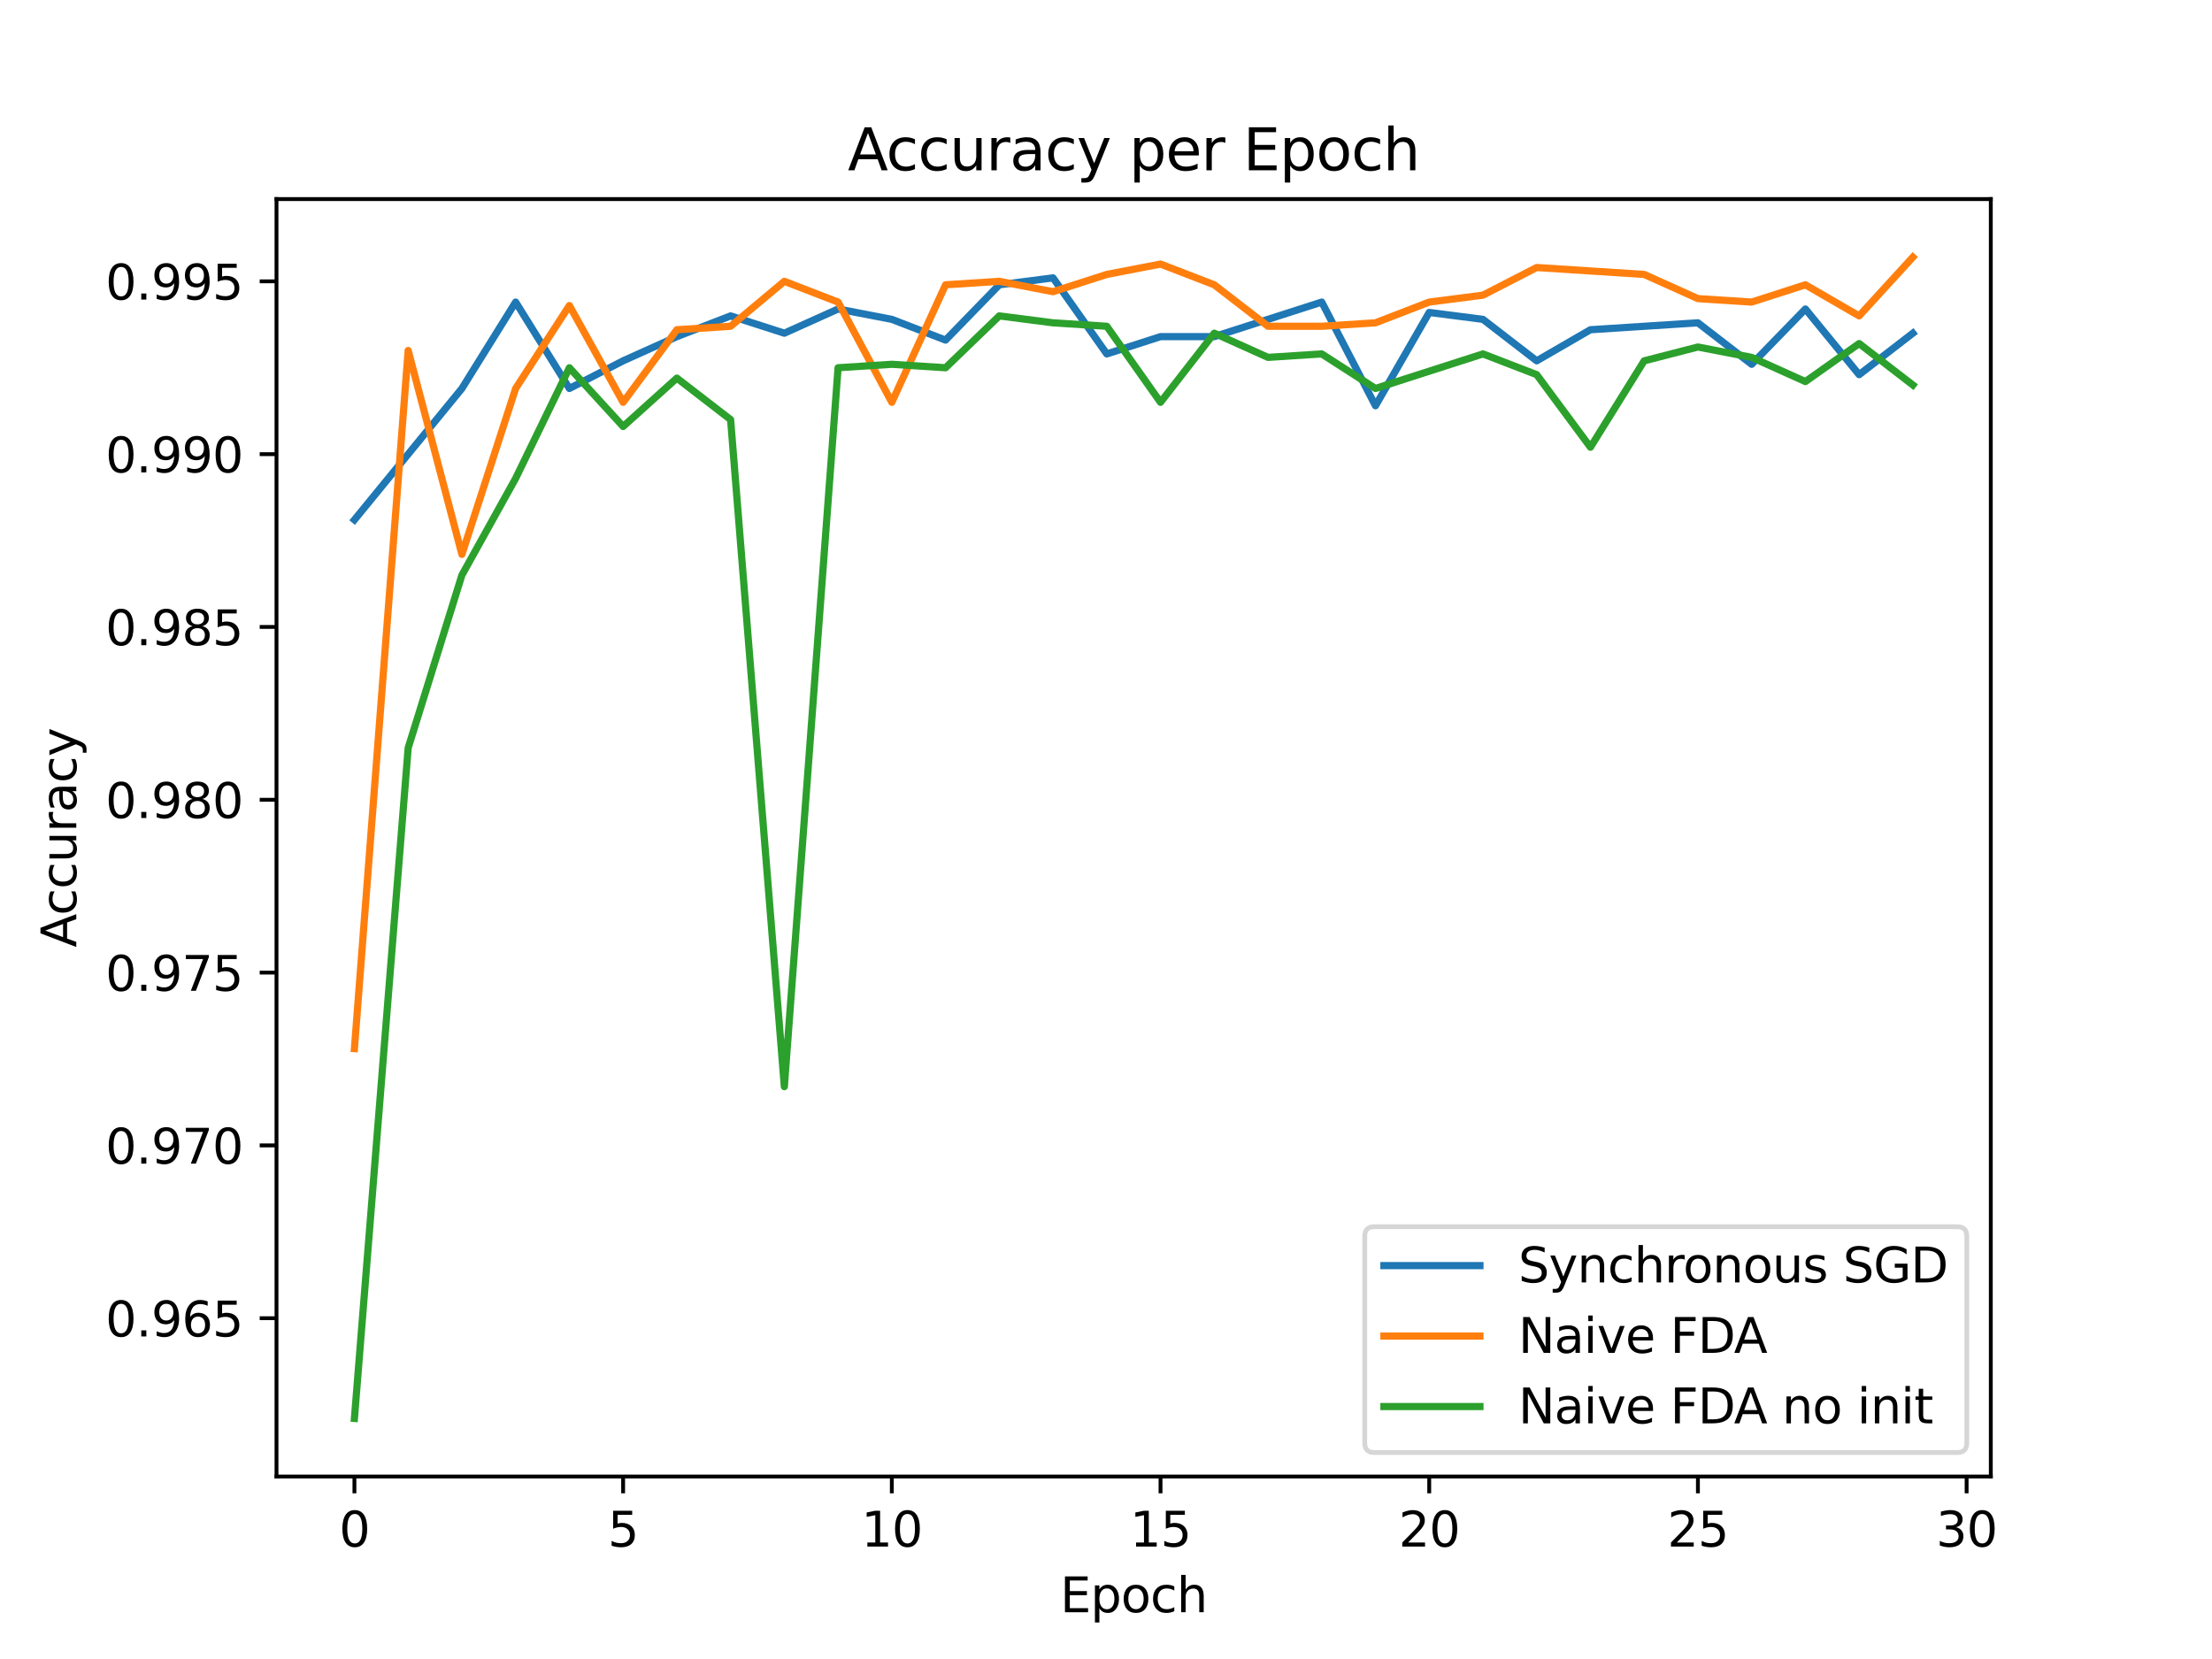 <ns0:svg xmlns:dc="http://purl.org/dc/elements/1.1/" xmlns:ns0="http://www.w3.org/2000/svg" xmlns:ns2="http://creativecommons.org/ns#" xmlns:ns4="http://www.w3.org/1999/xlink" xmlns:rdf="http://www.w3.org/1999/02/22-rdf-syntax-ns#" width="460.8pt" height="345.6pt" viewBox="0 0 460.8 345.6" version="1.1">
 <ns0:defs>
  <ns0:style type="text/css">*{stroke-linejoin: round; stroke-linecap: butt}</ns0:style>
 </ns0:defs>
 <ns0:g id="figure_1">
  <ns0:g id="patch_1">
   <ns0:path d="M 0 345.6  L 460.8 345.6  L 460.8 0  L 0 0  z " style="fill: #ffffff" />
  </ns0:g>
  <ns0:g id="axes_1">
   <ns0:g id="patch_2">
    <ns0:path d="M 57.6 307.584  L 414.72 307.584  L 414.72 41.472  L 57.6 41.472  z " style="fill: #ffffff" />
   </ns0:g>
   <ns0:g id="matplotlib.axis_1">
    <ns0:g id="xtick_1">
     <ns0:g id="line2d_1">
      <ns0:defs>
       <ns0:path id="m973d44cd0a" d="M 0 0  L 0 3.5  " style="stroke: #000000; stroke-width: 0.8" />
      </ns0:defs>
      <ns0:g>
       <ns0:use ns4:href="#m973d44cd0a" x="73.833" y="307.584" style="stroke: #000000; stroke-width: 0.8" />
      </ns0:g>
     </ns0:g>
     <ns0:g id="text_1">
      
      <ns0:g transform="translate(70.651 322.182) scale(0.1 -0.1)">
       <ns0:defs>
        <ns0:path id="DejaVuSans-30" d="M 2034 4250  Q 1547 4250 1301 3770  Q 1056 3291 1056 2328  Q 1056 1369 1301 889  Q 1547 409 2034 409  Q 2525 409 2770 889  Q 3016 1369 3016 2328  Q 3016 3291 2770 3770  Q 2525 4250 2034 4250  z M 2034 4750  Q 2819 4750 3233 4129  Q 3647 3509 3647 2328  Q 3647 1150 3233 529  Q 2819 -91 2034 -91  Q 1250 -91 836 529  Q 422 1150 422 2328  Q 422 3509 836 4129  Q 1250 4750 2034 4750  z " transform="scale(0.016)" />
       </ns0:defs>
       <ns0:use ns4:href="#DejaVuSans-30" />
      </ns0:g>
     </ns0:g>
    </ns0:g>
    <ns0:g id="xtick_2">
     <ns0:g id="line2d_2">
      <ns0:g>
       <ns0:use ns4:href="#m973d44cd0a" x="129.808" y="307.584" style="stroke: #000000; stroke-width: 0.8" />
      </ns0:g>
     </ns0:g>
     <ns0:g id="text_2">
      
      <ns0:g transform="translate(126.626 322.182) scale(0.1 -0.1)">
       <ns0:defs>
        <ns0:path id="DejaVuSans-35" d="M 691 4666  L 3169 4666  L 3169 4134  L 1269 4134  L 1269 2991  Q 1406 3038 1543 3061  Q 1681 3084 1819 3084  Q 2600 3084 3056 2656  Q 3513 2228 3513 1497  Q 3513 744 3044 326  Q 2575 -91 1722 -91  Q 1428 -91 1123 -41  Q 819 9 494 109  L 494 744  Q 775 591 1075 516  Q 1375 441 1709 441  Q 2250 441 2565 725  Q 2881 1009 2881 1497  Q 2881 1984 2565 2268  Q 2250 2553 1709 2553  Q 1456 2553 1204 2497  Q 953 2441 691 2322  L 691 4666  z " transform="scale(0.016)" />
       </ns0:defs>
       <ns0:use ns4:href="#DejaVuSans-35" />
      </ns0:g>
     </ns0:g>
    </ns0:g>
    <ns0:g id="xtick_3">
     <ns0:g id="line2d_3">
      <ns0:g>
       <ns0:use ns4:href="#m973d44cd0a" x="185.783" y="307.584" style="stroke: #000000; stroke-width: 0.8" />
      </ns0:g>
     </ns0:g>
     <ns0:g id="text_3">
      
      <ns0:g transform="translate(179.42 322.182) scale(0.1 -0.1)">
       <ns0:defs>
        <ns0:path id="DejaVuSans-31" d="M 794 531  L 1825 531  L 1825 4091  L 703 3866  L 703 4441  L 1819 4666  L 2450 4666  L 2450 531  L 3481 531  L 3481 0  L 794 0  L 794 531  z " transform="scale(0.016)" />
       </ns0:defs>
       <ns0:use ns4:href="#DejaVuSans-31" />
       <ns0:use ns4:href="#DejaVuSans-30" x="63.623" />
      </ns0:g>
     </ns0:g>
    </ns0:g>
    <ns0:g id="xtick_4">
     <ns0:g id="line2d_4">
      <ns0:g>
       <ns0:use ns4:href="#m973d44cd0a" x="241.757" y="307.584" style="stroke: #000000; stroke-width: 0.8" />
      </ns0:g>
     </ns0:g>
     <ns0:g id="text_4">
      
      <ns0:g transform="translate(235.395 322.182) scale(0.1 -0.1)">
       <ns0:use ns4:href="#DejaVuSans-31" />
       <ns0:use ns4:href="#DejaVuSans-35" x="63.623" />
      </ns0:g>
     </ns0:g>
    </ns0:g>
    <ns0:g id="xtick_5">
     <ns0:g id="line2d_5">
      <ns0:g>
       <ns0:use ns4:href="#m973d44cd0a" x="297.732" y="307.584" style="stroke: #000000; stroke-width: 0.8" />
      </ns0:g>
     </ns0:g>
     <ns0:g id="text_5">
      
      <ns0:g transform="translate(291.37 322.182) scale(0.1 -0.1)">
       <ns0:defs>
        <ns0:path id="DejaVuSans-32" d="M 1228 531  L 3431 531  L 3431 0  L 469 0  L 469 531  Q 828 903 1448 1529  Q 2069 2156 2228 2338  Q 2531 2678 2651 2914  Q 2772 3150 2772 3378  Q 2772 3750 2511 3984  Q 2250 4219 1831 4219  Q 1534 4219 1204 4116  Q 875 4013 500 3803  L 500 4441  Q 881 4594 1212 4672  Q 1544 4750 1819 4750  Q 2544 4750 2975 4387  Q 3406 4025 3406 3419  Q 3406 3131 3298 2873  Q 3191 2616 2906 2266  Q 2828 2175 2409 1742  Q 1991 1309 1228 531  z " transform="scale(0.016)" />
       </ns0:defs>
       <ns0:use ns4:href="#DejaVuSans-32" />
       <ns0:use ns4:href="#DejaVuSans-30" x="63.623" />
      </ns0:g>
     </ns0:g>
    </ns0:g>
    <ns0:g id="xtick_6">
     <ns0:g id="line2d_6">
      <ns0:g>
       <ns0:use ns4:href="#m973d44cd0a" x="353.707" y="307.584" style="stroke: #000000; stroke-width: 0.8" />
      </ns0:g>
     </ns0:g>
     <ns0:g id="text_6">
      
      <ns0:g transform="translate(347.345 322.182) scale(0.1 -0.1)">
       <ns0:use ns4:href="#DejaVuSans-32" />
       <ns0:use ns4:href="#DejaVuSans-35" x="63.623" />
      </ns0:g>
     </ns0:g>
    </ns0:g>
    <ns0:g id="xtick_7">
     <ns0:g id="line2d_7">
      <ns0:g>
       <ns0:use ns4:href="#m973d44cd0a" x="409.682" y="307.584" style="stroke: #000000; stroke-width: 0.8" />
      </ns0:g>
     </ns0:g>
     <ns0:g id="text_7">
      
      <ns0:g transform="translate(403.32 322.182) scale(0.1 -0.1)">
       <ns0:defs>
        <ns0:path id="DejaVuSans-33" d="M 2597 2516  Q 3050 2419 3304 2112  Q 3559 1806 3559 1356  Q 3559 666 3084 287  Q 2609 -91 1734 -91  Q 1441 -91 1130 -33  Q 819 25 488 141  L 488 750  Q 750 597 1062 519  Q 1375 441 1716 441  Q 2309 441 2620 675  Q 2931 909 2931 1356  Q 2931 1769 2642 2001  Q 2353 2234 1838 2234  L 1294 2234  L 1294 2753  L 1863 2753  Q 2328 2753 2575 2939  Q 2822 3125 2822 3475  Q 2822 3834 2567 4026  Q 2313 4219 1838 4219  Q 1578 4219 1281 4162  Q 984 4106 628 3988  L 628 4550  Q 988 4650 1302 4700  Q 1616 4750 1894 4750  Q 2613 4750 3031 4423  Q 3450 4097 3450 3541  Q 3450 3153 3228 2886  Q 3006 2619 2597 2516  z " transform="scale(0.016)" />
       </ns0:defs>
       <ns0:use ns4:href="#DejaVuSans-33" />
       <ns0:use ns4:href="#DejaVuSans-30" x="63.623" />
      </ns0:g>
     </ns0:g>
    </ns0:g>
    <ns0:g id="text_8">
     
     <ns0:g transform="translate(220.849 335.861) scale(0.1 -0.1)">
      <ns0:defs>
       <ns0:path id="DejaVuSans-45" d="M 628 4666  L 3578 4666  L 3578 4134  L 1259 4134  L 1259 2753  L 3481 2753  L 3481 2222  L 1259 2222  L 1259 531  L 3634 531  L 3634 0  L 628 0  L 628 4666  z " transform="scale(0.016)" />
       <ns0:path id="DejaVuSans-70" d="M 1159 525  L 1159 -1331  L 581 -1331  L 581 3500  L 1159 3500  L 1159 2969  Q 1341 3281 1617 3432  Q 1894 3584 2278 3584  Q 2916 3584 3314 3078  Q 3713 2572 3713 1747  Q 3713 922 3314 415  Q 2916 -91 2278 -91  Q 1894 -91 1617 61  Q 1341 213 1159 525  z M 3116 1747  Q 3116 2381 2855 2742  Q 2594 3103 2138 3103  Q 1681 3103 1420 2742  Q 1159 2381 1159 1747  Q 1159 1113 1420 752  Q 1681 391 2138 391  Q 2594 391 2855 752  Q 3116 1113 3116 1747  z " transform="scale(0.016)" />
       <ns0:path id="DejaVuSans-6f" d="M 1959 3097  Q 1497 3097 1228 2736  Q 959 2375 959 1747  Q 959 1119 1226 758  Q 1494 397 1959 397  Q 2419 397 2687 759  Q 2956 1122 2956 1747  Q 2956 2369 2687 2733  Q 2419 3097 1959 3097  z M 1959 3584  Q 2709 3584 3137 3096  Q 3566 2609 3566 1747  Q 3566 888 3137 398  Q 2709 -91 1959 -91  Q 1206 -91 779 398  Q 353 888 353 1747  Q 353 2609 779 3096  Q 1206 3584 1959 3584  z " transform="scale(0.016)" />
       <ns0:path id="DejaVuSans-63" d="M 3122 3366  L 3122 2828  Q 2878 2963 2633 3030  Q 2388 3097 2138 3097  Q 1578 3097 1268 2742  Q 959 2388 959 1747  Q 959 1106 1268 751  Q 1578 397 2138 397  Q 2388 397 2633 464  Q 2878 531 3122 666  L 3122 134  Q 2881 22 2623 -34  Q 2366 -91 2075 -91  Q 1284 -91 818 406  Q 353 903 353 1747  Q 353 2603 823 3093  Q 1294 3584 2113 3584  Q 2378 3584 2631 3529  Q 2884 3475 3122 3366  z " transform="scale(0.016)" />
       <ns0:path id="DejaVuSans-68" d="M 3513 2113  L 3513 0  L 2938 0  L 2938 2094  Q 2938 2591 2744 2837  Q 2550 3084 2163 3084  Q 1697 3084 1428 2787  Q 1159 2491 1159 1978  L 1159 0  L 581 0  L 581 4863  L 1159 4863  L 1159 2956  Q 1366 3272 1645 3428  Q 1925 3584 2291 3584  Q 2894 3584 3203 3211  Q 3513 2838 3513 2113  z " transform="scale(0.016)" />
      </ns0:defs>
      <ns0:use ns4:href="#DejaVuSans-45" />
      <ns0:use ns4:href="#DejaVuSans-70" x="63.184" />
      <ns0:use ns4:href="#DejaVuSans-6f" x="126.66" />
      <ns0:use ns4:href="#DejaVuSans-63" x="187.842" />
      <ns0:use ns4:href="#DejaVuSans-68" x="242.822" />
     </ns0:g>
    </ns0:g>
   </ns0:g>
   <ns0:g id="matplotlib.axis_2">
    <ns0:g id="ytick_1">
     <ns0:g id="line2d_8">
      <ns0:defs>
       <ns0:path id="me8cf016d57" d="M 0 0  L -3.5 0  " style="stroke: #000000; stroke-width: 0.8" />
      </ns0:defs>
      <ns0:g>
       <ns0:use ns4:href="#me8cf016d57" x="57.6" y="274.608" style="stroke: #000000; stroke-width: 0.8" />
      </ns0:g>
     </ns0:g>
     <ns0:g id="text_9">
      
      <ns0:g transform="translate(21.972 278.407) scale(0.1 -0.1)">
       <ns0:defs>
        <ns0:path id="DejaVuSans-2e" d="M 684 794  L 1344 794  L 1344 0  L 684 0  L 684 794  z " transform="scale(0.016)" />
        <ns0:path id="DejaVuSans-39" d="M 703 97  L 703 672  Q 941 559 1184 500  Q 1428 441 1663 441  Q 2288 441 2617 861  Q 2947 1281 2994 2138  Q 2813 1869 2534 1725  Q 2256 1581 1919 1581  Q 1219 1581 811 2004  Q 403 2428 403 3163  Q 403 3881 828 4315  Q 1253 4750 1959 4750  Q 2769 4750 3195 4129  Q 3622 3509 3622 2328  Q 3622 1225 3098 567  Q 2575 -91 1691 -91  Q 1453 -91 1209 -44  Q 966 3 703 97  z M 1959 2075  Q 2384 2075 2632 2365  Q 2881 2656 2881 3163  Q 2881 3666 2632 3958  Q 2384 4250 1959 4250  Q 1534 4250 1286 3958  Q 1038 3666 1038 3163  Q 1038 2656 1286 2365  Q 1534 2075 1959 2075  z " transform="scale(0.016)" />
        <ns0:path id="DejaVuSans-36" d="M 2113 2584  Q 1688 2584 1439 2293  Q 1191 2003 1191 1497  Q 1191 994 1439 701  Q 1688 409 2113 409  Q 2538 409 2786 701  Q 3034 994 3034 1497  Q 3034 2003 2786 2293  Q 2538 2584 2113 2584  z M 3366 4563  L 3366 3988  Q 3128 4100 2886 4159  Q 2644 4219 2406 4219  Q 1781 4219 1451 3797  Q 1122 3375 1075 2522  Q 1259 2794 1537 2939  Q 1816 3084 2150 3084  Q 2853 3084 3261 2657  Q 3669 2231 3669 1497  Q 3669 778 3244 343  Q 2819 -91 2113 -91  Q 1303 -91 875 529  Q 447 1150 447 2328  Q 447 3434 972 4092  Q 1497 4750 2381 4750  Q 2619 4750 2861 4703  Q 3103 4656 3366 4563  z " transform="scale(0.016)" />
       </ns0:defs>
       <ns0:use ns4:href="#DejaVuSans-30" />
       <ns0:use ns4:href="#DejaVuSans-2e" x="63.623" />
       <ns0:use ns4:href="#DejaVuSans-39" x="95.41" />
       <ns0:use ns4:href="#DejaVuSans-36" x="159.033" />
       <ns0:use ns4:href="#DejaVuSans-35" x="222.656" />
      </ns0:g>
     </ns0:g>
    </ns0:g>
    <ns0:g id="ytick_2">
     <ns0:g id="line2d_9">
      <ns0:g>
       <ns0:use ns4:href="#me8cf016d57" x="57.6" y="238.608" style="stroke: #000000; stroke-width: 0.8" />
      </ns0:g>
     </ns0:g>
     <ns0:g id="text_10">
      
      <ns0:g transform="translate(21.972 242.407) scale(0.1 -0.1)">
       <ns0:defs>
        <ns0:path id="DejaVuSans-37" d="M 525 4666  L 3525 4666  L 3525 4397  L 1831 0  L 1172 0  L 2766 4134  L 525 4134  L 525 4666  z " transform="scale(0.016)" />
       </ns0:defs>
       <ns0:use ns4:href="#DejaVuSans-30" />
       <ns0:use ns4:href="#DejaVuSans-2e" x="63.623" />
       <ns0:use ns4:href="#DejaVuSans-39" x="95.41" />
       <ns0:use ns4:href="#DejaVuSans-37" x="159.033" />
       <ns0:use ns4:href="#DejaVuSans-30" x="222.656" />
      </ns0:g>
     </ns0:g>
    </ns0:g>
    <ns0:g id="ytick_3">
     <ns0:g id="line2d_10">
      <ns0:g>
       <ns0:use ns4:href="#me8cf016d57" x="57.6" y="202.608" style="stroke: #000000; stroke-width: 0.8" />
      </ns0:g>
     </ns0:g>
     <ns0:g id="text_11">
      
      <ns0:g transform="translate(21.972 206.407) scale(0.1 -0.1)">
       <ns0:use ns4:href="#DejaVuSans-30" />
       <ns0:use ns4:href="#DejaVuSans-2e" x="63.623" />
       <ns0:use ns4:href="#DejaVuSans-39" x="95.41" />
       <ns0:use ns4:href="#DejaVuSans-37" x="159.033" />
       <ns0:use ns4:href="#DejaVuSans-35" x="222.656" />
      </ns0:g>
     </ns0:g>
    </ns0:g>
    <ns0:g id="ytick_4">
     <ns0:g id="line2d_11">
      <ns0:g>
       <ns0:use ns4:href="#me8cf016d57" x="57.6" y="166.608" style="stroke: #000000; stroke-width: 0.8" />
      </ns0:g>
     </ns0:g>
     <ns0:g id="text_12">
      
      <ns0:g transform="translate(21.972 170.407) scale(0.1 -0.1)">
       <ns0:defs>
        <ns0:path id="DejaVuSans-38" d="M 2034 2216  Q 1584 2216 1326 1975  Q 1069 1734 1069 1313  Q 1069 891 1326 650  Q 1584 409 2034 409  Q 2484 409 2743 651  Q 3003 894 3003 1313  Q 3003 1734 2745 1975  Q 2488 2216 2034 2216  z M 1403 2484  Q 997 2584 770 2862  Q 544 3141 544 3541  Q 544 4100 942 4425  Q 1341 4750 2034 4750  Q 2731 4750 3128 4425  Q 3525 4100 3525 3541  Q 3525 3141 3298 2862  Q 3072 2584 2669 2484  Q 3125 2378 3379 2068  Q 3634 1759 3634 1313  Q 3634 634 3220 271  Q 2806 -91 2034 -91  Q 1263 -91 848 271  Q 434 634 434 1313  Q 434 1759 690 2068  Q 947 2378 1403 2484  z M 1172 3481  Q 1172 3119 1398 2916  Q 1625 2713 2034 2713  Q 2441 2713 2670 2916  Q 2900 3119 2900 3481  Q 2900 3844 2670 4047  Q 2441 4250 2034 4250  Q 1625 4250 1398 4047  Q 1172 3844 1172 3481  z " transform="scale(0.016)" />
       </ns0:defs>
       <ns0:use ns4:href="#DejaVuSans-30" />
       <ns0:use ns4:href="#DejaVuSans-2e" x="63.623" />
       <ns0:use ns4:href="#DejaVuSans-39" x="95.41" />
       <ns0:use ns4:href="#DejaVuSans-38" x="159.033" />
       <ns0:use ns4:href="#DejaVuSans-30" x="222.656" />
      </ns0:g>
     </ns0:g>
    </ns0:g>
    <ns0:g id="ytick_5">
     <ns0:g id="line2d_12">
      <ns0:g>
       <ns0:use ns4:href="#me8cf016d57" x="57.6" y="130.608" style="stroke: #000000; stroke-width: 0.8" />
      </ns0:g>
     </ns0:g>
     <ns0:g id="text_13">
      
      <ns0:g transform="translate(21.972 134.407) scale(0.1 -0.1)">
       <ns0:use ns4:href="#DejaVuSans-30" />
       <ns0:use ns4:href="#DejaVuSans-2e" x="63.623" />
       <ns0:use ns4:href="#DejaVuSans-39" x="95.41" />
       <ns0:use ns4:href="#DejaVuSans-38" x="159.033" />
       <ns0:use ns4:href="#DejaVuSans-35" x="222.656" />
      </ns0:g>
     </ns0:g>
    </ns0:g>
    <ns0:g id="ytick_6">
     <ns0:g id="line2d_13">
      <ns0:g>
       <ns0:use ns4:href="#me8cf016d57" x="57.6" y="94.608" style="stroke: #000000; stroke-width: 0.8" />
      </ns0:g>
     </ns0:g>
     <ns0:g id="text_14">
      
      <ns0:g transform="translate(21.972 98.407) scale(0.1 -0.1)">
       <ns0:use ns4:href="#DejaVuSans-30" />
       <ns0:use ns4:href="#DejaVuSans-2e" x="63.623" />
       <ns0:use ns4:href="#DejaVuSans-39" x="95.41" />
       <ns0:use ns4:href="#DejaVuSans-39" x="159.033" />
       <ns0:use ns4:href="#DejaVuSans-30" x="222.656" />
      </ns0:g>
     </ns0:g>
    </ns0:g>
    <ns0:g id="ytick_7">
     <ns0:g id="line2d_14">
      <ns0:g>
       <ns0:use ns4:href="#me8cf016d57" x="57.6" y="58.608" style="stroke: #000000; stroke-width: 0.8" />
      </ns0:g>
     </ns0:g>
     <ns0:g id="text_15">
      
      <ns0:g transform="translate(21.972 62.407) scale(0.1 -0.1)">
       <ns0:use ns4:href="#DejaVuSans-30" />
       <ns0:use ns4:href="#DejaVuSans-2e" x="63.623" />
       <ns0:use ns4:href="#DejaVuSans-39" x="95.41" />
       <ns0:use ns4:href="#DejaVuSans-39" x="159.033" />
       <ns0:use ns4:href="#DejaVuSans-35" x="222.656" />
      </ns0:g>
     </ns0:g>
    </ns0:g>
    <ns0:g id="text_16">
     
     <ns0:g transform="translate(15.892 197.356) rotate(-90) scale(0.1 -0.1)">
      <ns0:defs>
       <ns0:path id="DejaVuSans-41" d="M 2188 4044  L 1331 1722  L 3047 1722  L 2188 4044  z M 1831 4666  L 2547 4666  L 4325 0  L 3669 0  L 3244 1197  L 1141 1197  L 716 0  L 50 0  L 1831 4666  z " transform="scale(0.016)" />
       <ns0:path id="DejaVuSans-75" d="M 544 1381  L 544 3500  L 1119 3500  L 1119 1403  Q 1119 906 1312 657  Q 1506 409 1894 409  Q 2359 409 2629 706  Q 2900 1003 2900 1516  L 2900 3500  L 3475 3500  L 3475 0  L 2900 0  L 2900 538  Q 2691 219 2414 64  Q 2138 -91 1772 -91  Q 1169 -91 856 284  Q 544 659 544 1381  z M 1991 3584  L 1991 3584  z " transform="scale(0.016)" />
       <ns0:path id="DejaVuSans-72" d="M 2631 2963  Q 2534 3019 2420 3045  Q 2306 3072 2169 3072  Q 1681 3072 1420 2755  Q 1159 2438 1159 1844  L 1159 0  L 581 0  L 581 3500  L 1159 3500  L 1159 2956  Q 1341 3275 1631 3429  Q 1922 3584 2338 3584  Q 2397 3584 2469 3576  Q 2541 3569 2628 3553  L 2631 2963  z " transform="scale(0.016)" />
       <ns0:path id="DejaVuSans-61" d="M 2194 1759  Q 1497 1759 1228 1600  Q 959 1441 959 1056  Q 959 750 1161 570  Q 1363 391 1709 391  Q 2188 391 2477 730  Q 2766 1069 2766 1631  L 2766 1759  L 2194 1759  z M 3341 1997  L 3341 0  L 2766 0  L 2766 531  Q 2569 213 2275 61  Q 1981 -91 1556 -91  Q 1019 -91 701 211  Q 384 513 384 1019  Q 384 1609 779 1909  Q 1175 2209 1959 2209  L 2766 2209  L 2766 2266  Q 2766 2663 2505 2880  Q 2244 3097 1772 3097  Q 1472 3097 1187 3025  Q 903 2953 641 2809  L 641 3341  Q 956 3463 1253 3523  Q 1550 3584 1831 3584  Q 2591 3584 2966 3190  Q 3341 2797 3341 1997  z " transform="scale(0.016)" />
       <ns0:path id="DejaVuSans-79" d="M 2059 -325  Q 1816 -950 1584 -1140  Q 1353 -1331 966 -1331  L 506 -1331  L 506 -850  L 844 -850  Q 1081 -850 1212 -737  Q 1344 -625 1503 -206  L 1606 56  L 191 3500  L 800 3500  L 1894 763  L 2988 3500  L 3597 3500  L 2059 -325  z " transform="scale(0.016)" />
      </ns0:defs>
      <ns0:use ns4:href="#DejaVuSans-41" />
      <ns0:use ns4:href="#DejaVuSans-63" x="66.658" />
      <ns0:use ns4:href="#DejaVuSans-63" x="121.639" />
      <ns0:use ns4:href="#DejaVuSans-75" x="176.619" />
      <ns0:use ns4:href="#DejaVuSans-72" x="239.998" />
      <ns0:use ns4:href="#DejaVuSans-61" x="281.111" />
      <ns0:use ns4:href="#DejaVuSans-63" x="342.391" />
      <ns0:use ns4:href="#DejaVuSans-79" x="397.371" />
     </ns0:g>
    </ns0:g>
   </ns0:g>
   <ns0:g id="line2d_15">
    <ns0:path d="M 73.833 108.288  L 85.028 94.608  L 96.223 80.928  L 107.418 62.928  L 118.613 80.928  L 129.808 75.168  L 141.003 70.128  L 152.198 65.808  L 163.393 69.408  L 174.588 64.368  L 185.783 66.528  L 196.978 70.848  L 208.173 59.328  L 219.368 57.888  L 230.563 73.728  L 241.757 70.128  L 252.952 70.128  L 264.147 66.528  L 275.342 62.928  L 286.537 84.528  L 297.732 65.088  L 308.927 66.528  L 320.122 75.168  L 331.317 68.688  L 342.512 67.968  L 353.707 67.248  L 364.902 75.888  L 376.097 64.368  L 387.292 78.048  L 398.487 69.408  " clip-path="url(#p972bf242f9)" style="fill: none; stroke: #1f77b4; stroke-width: 1.5; stroke-linecap: square" />
   </ns0:g>
   <ns0:g id="line2d_16">
    <ns0:path d="M 73.833 218.448  L 85.028 73.008  L 96.223 115.488  L 107.418 80.928  L 118.613 63.648  L 129.808 83.808  L 141.003 68.688  L 152.198 67.968  L 163.393 58.608  L 174.588 62.928  L 185.783 83.808  L 196.978 59.328  L 208.173 58.608  L 219.368 60.768  L 230.563 57.168  L 241.757 55.008  L 252.952 59.328  L 264.147 67.968  L 275.342 67.968  L 286.537 67.248  L 297.732 62.928  L 308.927 61.488  L 320.122 55.728  L 331.317 56.448  L 342.512 57.168  L 353.707 62.208  L 364.902 62.928  L 376.097 59.328  L 387.292 65.808  L 398.487 53.568  " clip-path="url(#p972bf242f9)" style="fill: none; stroke: #ff7f0e; stroke-width: 1.5; stroke-linecap: square" />
   </ns0:g>
   <ns0:g id="line2d_17">
    <ns0:path d="M 73.833 295.488  L 85.028 155.808  L 96.223 119.808  L 107.418 99.648  L 118.613 76.608  L 129.808 88.848  L 141.003 78.768  L 152.198 87.408  L 163.393 226.368  L 174.588 76.608  L 185.783 75.888  L 196.978 76.608  L 208.173 65.808  L 219.368 67.248  L 230.563 67.968  L 241.757 83.808  L 252.952 69.408  L 264.147 74.448  L 275.342 73.728  L 286.537 80.928  L 297.732 77.328  L 308.927 73.728  L 320.122 78.048  L 331.317 93.168  L 342.512 75.168  L 353.707 72.288  L 364.902 74.448  L 376.097 79.488  L 387.292 71.568  L 398.487 80.208  " clip-path="url(#p972bf242f9)" style="fill: none; stroke: #2ca02c; stroke-width: 1.5; stroke-linecap: square" />
   </ns0:g>
   <ns0:g id="patch_3">
    <ns0:path d="M 57.6 307.584  L 57.6 41.472  " style="fill: none; stroke: #000000; stroke-width: 0.8; stroke-linejoin: miter; stroke-linecap: square" />
   </ns0:g>
   <ns0:g id="patch_4">
    <ns0:path d="M 414.72 307.584  L 414.72 41.472  " style="fill: none; stroke: #000000; stroke-width: 0.8; stroke-linejoin: miter; stroke-linecap: square" />
   </ns0:g>
   <ns0:g id="patch_5">
    <ns0:path d="M 57.6 307.584  L 414.72 307.584  " style="fill: none; stroke: #000000; stroke-width: 0.8; stroke-linejoin: miter; stroke-linecap: square" />
   </ns0:g>
   <ns0:g id="patch_6">
    <ns0:path d="M 57.6 41.472  L 414.72 41.472  " style="fill: none; stroke: #000000; stroke-width: 0.8; stroke-linejoin: miter; stroke-linecap: square" />
   </ns0:g>
   <ns0:g id="text_17">
    
    <ns0:g transform="translate(176.612 35.472) scale(0.12 -0.12)">
     <ns0:defs>
      <ns0:path id="DejaVuSans-20" transform="scale(0.016)" />
      <ns0:path id="DejaVuSans-65" d="M 3597 1894  L 3597 1613  L 953 1613  Q 991 1019 1311 708  Q 1631 397 2203 397  Q 2534 397 2845 478  Q 3156 559 3463 722  L 3463 178  Q 3153 47 2828 -22  Q 2503 -91 2169 -91  Q 1331 -91 842 396  Q 353 884 353 1716  Q 353 2575 817 3079  Q 1281 3584 2069 3584  Q 2775 3584 3186 3129  Q 3597 2675 3597 1894  z M 3022 2063  Q 3016 2534 2758 2815  Q 2500 3097 2075 3097  Q 1594 3097 1305 2825  Q 1016 2553 972 2059  L 3022 2063  z " transform="scale(0.016)" />
     </ns0:defs>
     <ns0:use ns4:href="#DejaVuSans-41" />
     <ns0:use ns4:href="#DejaVuSans-63" x="66.658" />
     <ns0:use ns4:href="#DejaVuSans-63" x="121.639" />
     <ns0:use ns4:href="#DejaVuSans-75" x="176.619" />
     <ns0:use ns4:href="#DejaVuSans-72" x="239.998" />
     <ns0:use ns4:href="#DejaVuSans-61" x="281.111" />
     <ns0:use ns4:href="#DejaVuSans-63" x="342.391" />
     <ns0:use ns4:href="#DejaVuSans-79" x="397.371" />
     <ns0:use ns4:href="#DejaVuSans-20" x="456.551" />
     <ns0:use ns4:href="#DejaVuSans-70" x="488.338" />
     <ns0:use ns4:href="#DejaVuSans-65" x="551.814" />
     <ns0:use ns4:href="#DejaVuSans-72" x="613.338" />
     <ns0:use ns4:href="#DejaVuSans-20" x="654.451" />
     <ns0:use ns4:href="#DejaVuSans-45" x="686.238" />
     <ns0:use ns4:href="#DejaVuSans-70" x="749.422" />
     <ns0:use ns4:href="#DejaVuSans-6f" x="812.898" />
     <ns0:use ns4:href="#DejaVuSans-63" x="874.08" />
     <ns0:use ns4:href="#DejaVuSans-68" x="929.061" />
    </ns0:g>
   </ns0:g>
   <ns0:g id="legend_1">
    <ns0:g id="patch_7">
     <ns0:path d="M 286.297 302.584  L 407.72 302.584  Q 409.72 302.584 409.72 300.584  L 409.72 257.55  Q 409.72 255.55 407.72 255.55  L 286.297 255.55  Q 284.297 255.55 284.297 257.55  L 284.297 300.584  Q 284.297 302.584 286.297 302.584  z " style="fill: #ffffff; opacity: 0.8; stroke: #cccccc; stroke-linejoin: miter" />
    </ns0:g>
    <ns0:g id="line2d_18">
     <ns0:path d="M 288.297 263.648  L 298.297 263.648  L 308.297 263.648  " style="fill: none; stroke: #1f77b4; stroke-width: 1.5; stroke-linecap: square" />
    </ns0:g>
    <ns0:g id="text_18">
     
     <ns0:g transform="translate(316.297 267.148) scale(0.1 -0.1)">
      <ns0:defs>
       <ns0:path id="DejaVuSans-53" d="M 3425 4513  L 3425 3897  Q 3066 4069 2747 4153  Q 2428 4238 2131 4238  Q 1616 4238 1336 4038  Q 1056 3838 1056 3469  Q 1056 3159 1242 3001  Q 1428 2844 1947 2747  L 2328 2669  Q 3034 2534 3370 2195  Q 3706 1856 3706 1288  Q 3706 609 3251 259  Q 2797 -91 1919 -91  Q 1588 -91 1214 -16  Q 841 59 441 206  L 441 856  Q 825 641 1194 531  Q 1563 422 1919 422  Q 2459 422 2753 634  Q 3047 847 3047 1241  Q 3047 1584 2836 1778  Q 2625 1972 2144 2069  L 1759 2144  Q 1053 2284 737 2584  Q 422 2884 422 3419  Q 422 4038 858 4394  Q 1294 4750 2059 4750  Q 2388 4750 2728 4690  Q 3069 4631 3425 4513  z " transform="scale(0.016)" />
       <ns0:path id="DejaVuSans-6e" d="M 3513 2113  L 3513 0  L 2938 0  L 2938 2094  Q 2938 2591 2744 2837  Q 2550 3084 2163 3084  Q 1697 3084 1428 2787  Q 1159 2491 1159 1978  L 1159 0  L 581 0  L 581 3500  L 1159 3500  L 1159 2956  Q 1366 3272 1645 3428  Q 1925 3584 2291 3584  Q 2894 3584 3203 3211  Q 3513 2838 3513 2113  z " transform="scale(0.016)" />
       <ns0:path id="DejaVuSans-73" d="M 2834 3397  L 2834 2853  Q 2591 2978 2328 3040  Q 2066 3103 1784 3103  Q 1356 3103 1142 2972  Q 928 2841 928 2578  Q 928 2378 1081 2264  Q 1234 2150 1697 2047  L 1894 2003  Q 2506 1872 2764 1633  Q 3022 1394 3022 966  Q 3022 478 2636 193  Q 2250 -91 1575 -91  Q 1294 -91 989 -36  Q 684 19 347 128  L 347 722  Q 666 556 975 473  Q 1284 391 1588 391  Q 1994 391 2212 530  Q 2431 669 2431 922  Q 2431 1156 2273 1281  Q 2116 1406 1581 1522  L 1381 1569  Q 847 1681 609 1914  Q 372 2147 372 2553  Q 372 3047 722 3315  Q 1072 3584 1716 3584  Q 2034 3584 2315 3537  Q 2597 3491 2834 3397  z " transform="scale(0.016)" />
       <ns0:path id="DejaVuSans-47" d="M 3809 666  L 3809 1919  L 2778 1919  L 2778 2438  L 4434 2438  L 4434 434  Q 4069 175 3628 42  Q 3188 -91 2688 -91  Q 1594 -91 976 548  Q 359 1188 359 2328  Q 359 3472 976 4111  Q 1594 4750 2688 4750  Q 3144 4750 3555 4637  Q 3966 4525 4313 4306  L 4313 3634  Q 3963 3931 3569 4081  Q 3175 4231 2741 4231  Q 1884 4231 1454 3753  Q 1025 3275 1025 2328  Q 1025 1384 1454 906  Q 1884 428 2741 428  Q 3075 428 3337 486  Q 3600 544 3809 666  z " transform="scale(0.016)" />
       <ns0:path id="DejaVuSans-44" d="M 1259 4147  L 1259 519  L 2022 519  Q 2988 519 3436 956  Q 3884 1394 3884 2338  Q 3884 3275 3436 3711  Q 2988 4147 2022 4147  L 1259 4147  z M 628 4666  L 1925 4666  Q 3281 4666 3915 4102  Q 4550 3538 4550 2338  Q 4550 1131 3912 565  Q 3275 0 1925 0  L 628 0  L 628 4666  z " transform="scale(0.016)" />
      </ns0:defs>
      <ns0:use ns4:href="#DejaVuSans-53" />
      <ns0:use ns4:href="#DejaVuSans-79" x="63.477" />
      <ns0:use ns4:href="#DejaVuSans-6e" x="122.656" />
      <ns0:use ns4:href="#DejaVuSans-63" x="186.035" />
      <ns0:use ns4:href="#DejaVuSans-68" x="241.016" />
      <ns0:use ns4:href="#DejaVuSans-72" x="304.395" />
      <ns0:use ns4:href="#DejaVuSans-6f" x="343.258" />
      <ns0:use ns4:href="#DejaVuSans-6e" x="404.439" />
      <ns0:use ns4:href="#DejaVuSans-6f" x="467.818" />
      <ns0:use ns4:href="#DejaVuSans-75" x="529" />
      <ns0:use ns4:href="#DejaVuSans-73" x="592.379" />
      <ns0:use ns4:href="#DejaVuSans-20" x="644.479" />
      <ns0:use ns4:href="#DejaVuSans-53" x="676.266" />
      <ns0:use ns4:href="#DejaVuSans-47" x="739.742" />
      <ns0:use ns4:href="#DejaVuSans-44" x="817.232" />
     </ns0:g>
    </ns0:g>
    <ns0:g id="line2d_19">
     <ns0:path d="M 288.297 278.326  L 298.297 278.326  L 308.297 278.326  " style="fill: none; stroke: #ff7f0e; stroke-width: 1.5; stroke-linecap: square" />
    </ns0:g>
    <ns0:g id="text_19">
     
     <ns0:g transform="translate(316.297 281.826) scale(0.1 -0.1)">
      <ns0:defs>
       <ns0:path id="DejaVuSans-4e" d="M 628 4666  L 1478 4666  L 3547 763  L 3547 4666  L 4159 4666  L 4159 0  L 3309 0  L 1241 3903  L 1241 0  L 628 0  L 628 4666  z " transform="scale(0.016)" />
       <ns0:path id="DejaVuSans-69" d="M 603 3500  L 1178 3500  L 1178 0  L 603 0  L 603 3500  z M 603 4863  L 1178 4863  L 1178 4134  L 603 4134  L 603 4863  z " transform="scale(0.016)" />
       <ns0:path id="DejaVuSans-76" d="M 191 3500  L 800 3500  L 1894 563  L 2988 3500  L 3597 3500  L 2284 0  L 1503 0  L 191 3500  z " transform="scale(0.016)" />
       <ns0:path id="DejaVuSans-46" d="M 628 4666  L 3309 4666  L 3309 4134  L 1259 4134  L 1259 2759  L 3109 2759  L 3109 2228  L 1259 2228  L 1259 0  L 628 0  L 628 4666  z " transform="scale(0.016)" />
      </ns0:defs>
      <ns0:use ns4:href="#DejaVuSans-4e" />
      <ns0:use ns4:href="#DejaVuSans-61" x="74.805" />
      <ns0:use ns4:href="#DejaVuSans-69" x="136.084" />
      <ns0:use ns4:href="#DejaVuSans-76" x="163.867" />
      <ns0:use ns4:href="#DejaVuSans-65" x="223.047" />
      <ns0:use ns4:href="#DejaVuSans-20" x="284.57" />
      <ns0:use ns4:href="#DejaVuSans-46" x="316.357" />
      <ns0:use ns4:href="#DejaVuSans-44" x="373.877" />
      <ns0:use ns4:href="#DejaVuSans-41" x="449.129" />
     </ns0:g>
    </ns0:g>
    <ns0:g id="line2d_20">
     <ns0:path d="M 288.297 293.004  L 298.297 293.004  L 308.297 293.004  " style="fill: none; stroke: #2ca02c; stroke-width: 1.5; stroke-linecap: square" />
    </ns0:g>
    <ns0:g id="text_20">
     
     <ns0:g transform="translate(316.297 296.504) scale(0.1 -0.1)">
      <ns0:defs>
       <ns0:path id="DejaVuSans-74" d="M 1172 4494  L 1172 3500  L 2356 3500  L 2356 3053  L 1172 3053  L 1172 1153  Q 1172 725 1289 603  Q 1406 481 1766 481  L 2356 481  L 2356 0  L 1766 0  Q 1100 0 847 248  Q 594 497 594 1153  L 594 3053  L 172 3053  L 172 3500  L 594 3500  L 594 4494  L 1172 4494  z " transform="scale(0.016)" />
      </ns0:defs>
      <ns0:use ns4:href="#DejaVuSans-4e" />
      <ns0:use ns4:href="#DejaVuSans-61" x="74.805" />
      <ns0:use ns4:href="#DejaVuSans-69" x="136.084" />
      <ns0:use ns4:href="#DejaVuSans-76" x="163.867" />
      <ns0:use ns4:href="#DejaVuSans-65" x="223.047" />
      <ns0:use ns4:href="#DejaVuSans-20" x="284.57" />
      <ns0:use ns4:href="#DejaVuSans-46" x="316.357" />
      <ns0:use ns4:href="#DejaVuSans-44" x="373.877" />
      <ns0:use ns4:href="#DejaVuSans-41" x="449.129" />
      <ns0:use ns4:href="#DejaVuSans-20" x="517.537" />
      <ns0:use ns4:href="#DejaVuSans-6e" x="549.324" />
      <ns0:use ns4:href="#DejaVuSans-6f" x="612.703" />
      <ns0:use ns4:href="#DejaVuSans-20" x="673.885" />
      <ns0:use ns4:href="#DejaVuSans-69" x="705.672" />
      <ns0:use ns4:href="#DejaVuSans-6e" x="733.455" />
      <ns0:use ns4:href="#DejaVuSans-69" x="796.834" />
      <ns0:use ns4:href="#DejaVuSans-74" x="824.617" />
     </ns0:g>
    </ns0:g>
   </ns0:g>
  </ns0:g>
 </ns0:g>
 <ns0:defs>
  <ns0:clipPath id="p972bf242f9">
   <ns0:rect x="57.6" y="41.472" width="357.12" height="266.112" />
  </ns0:clipPath>
 </ns0:defs>
<desc>Synchronous_SGD.adv_cnn.nodes-4.epochs-30.batch-64.pkl, Naive_FDA.adv_cnn.nodes-4.epochs-30.batch-64.pkl, Naive_FDA_no_init.adv_cnn.nodes-4.epochs-30.batch-64.pkl</desc></ns0:svg>